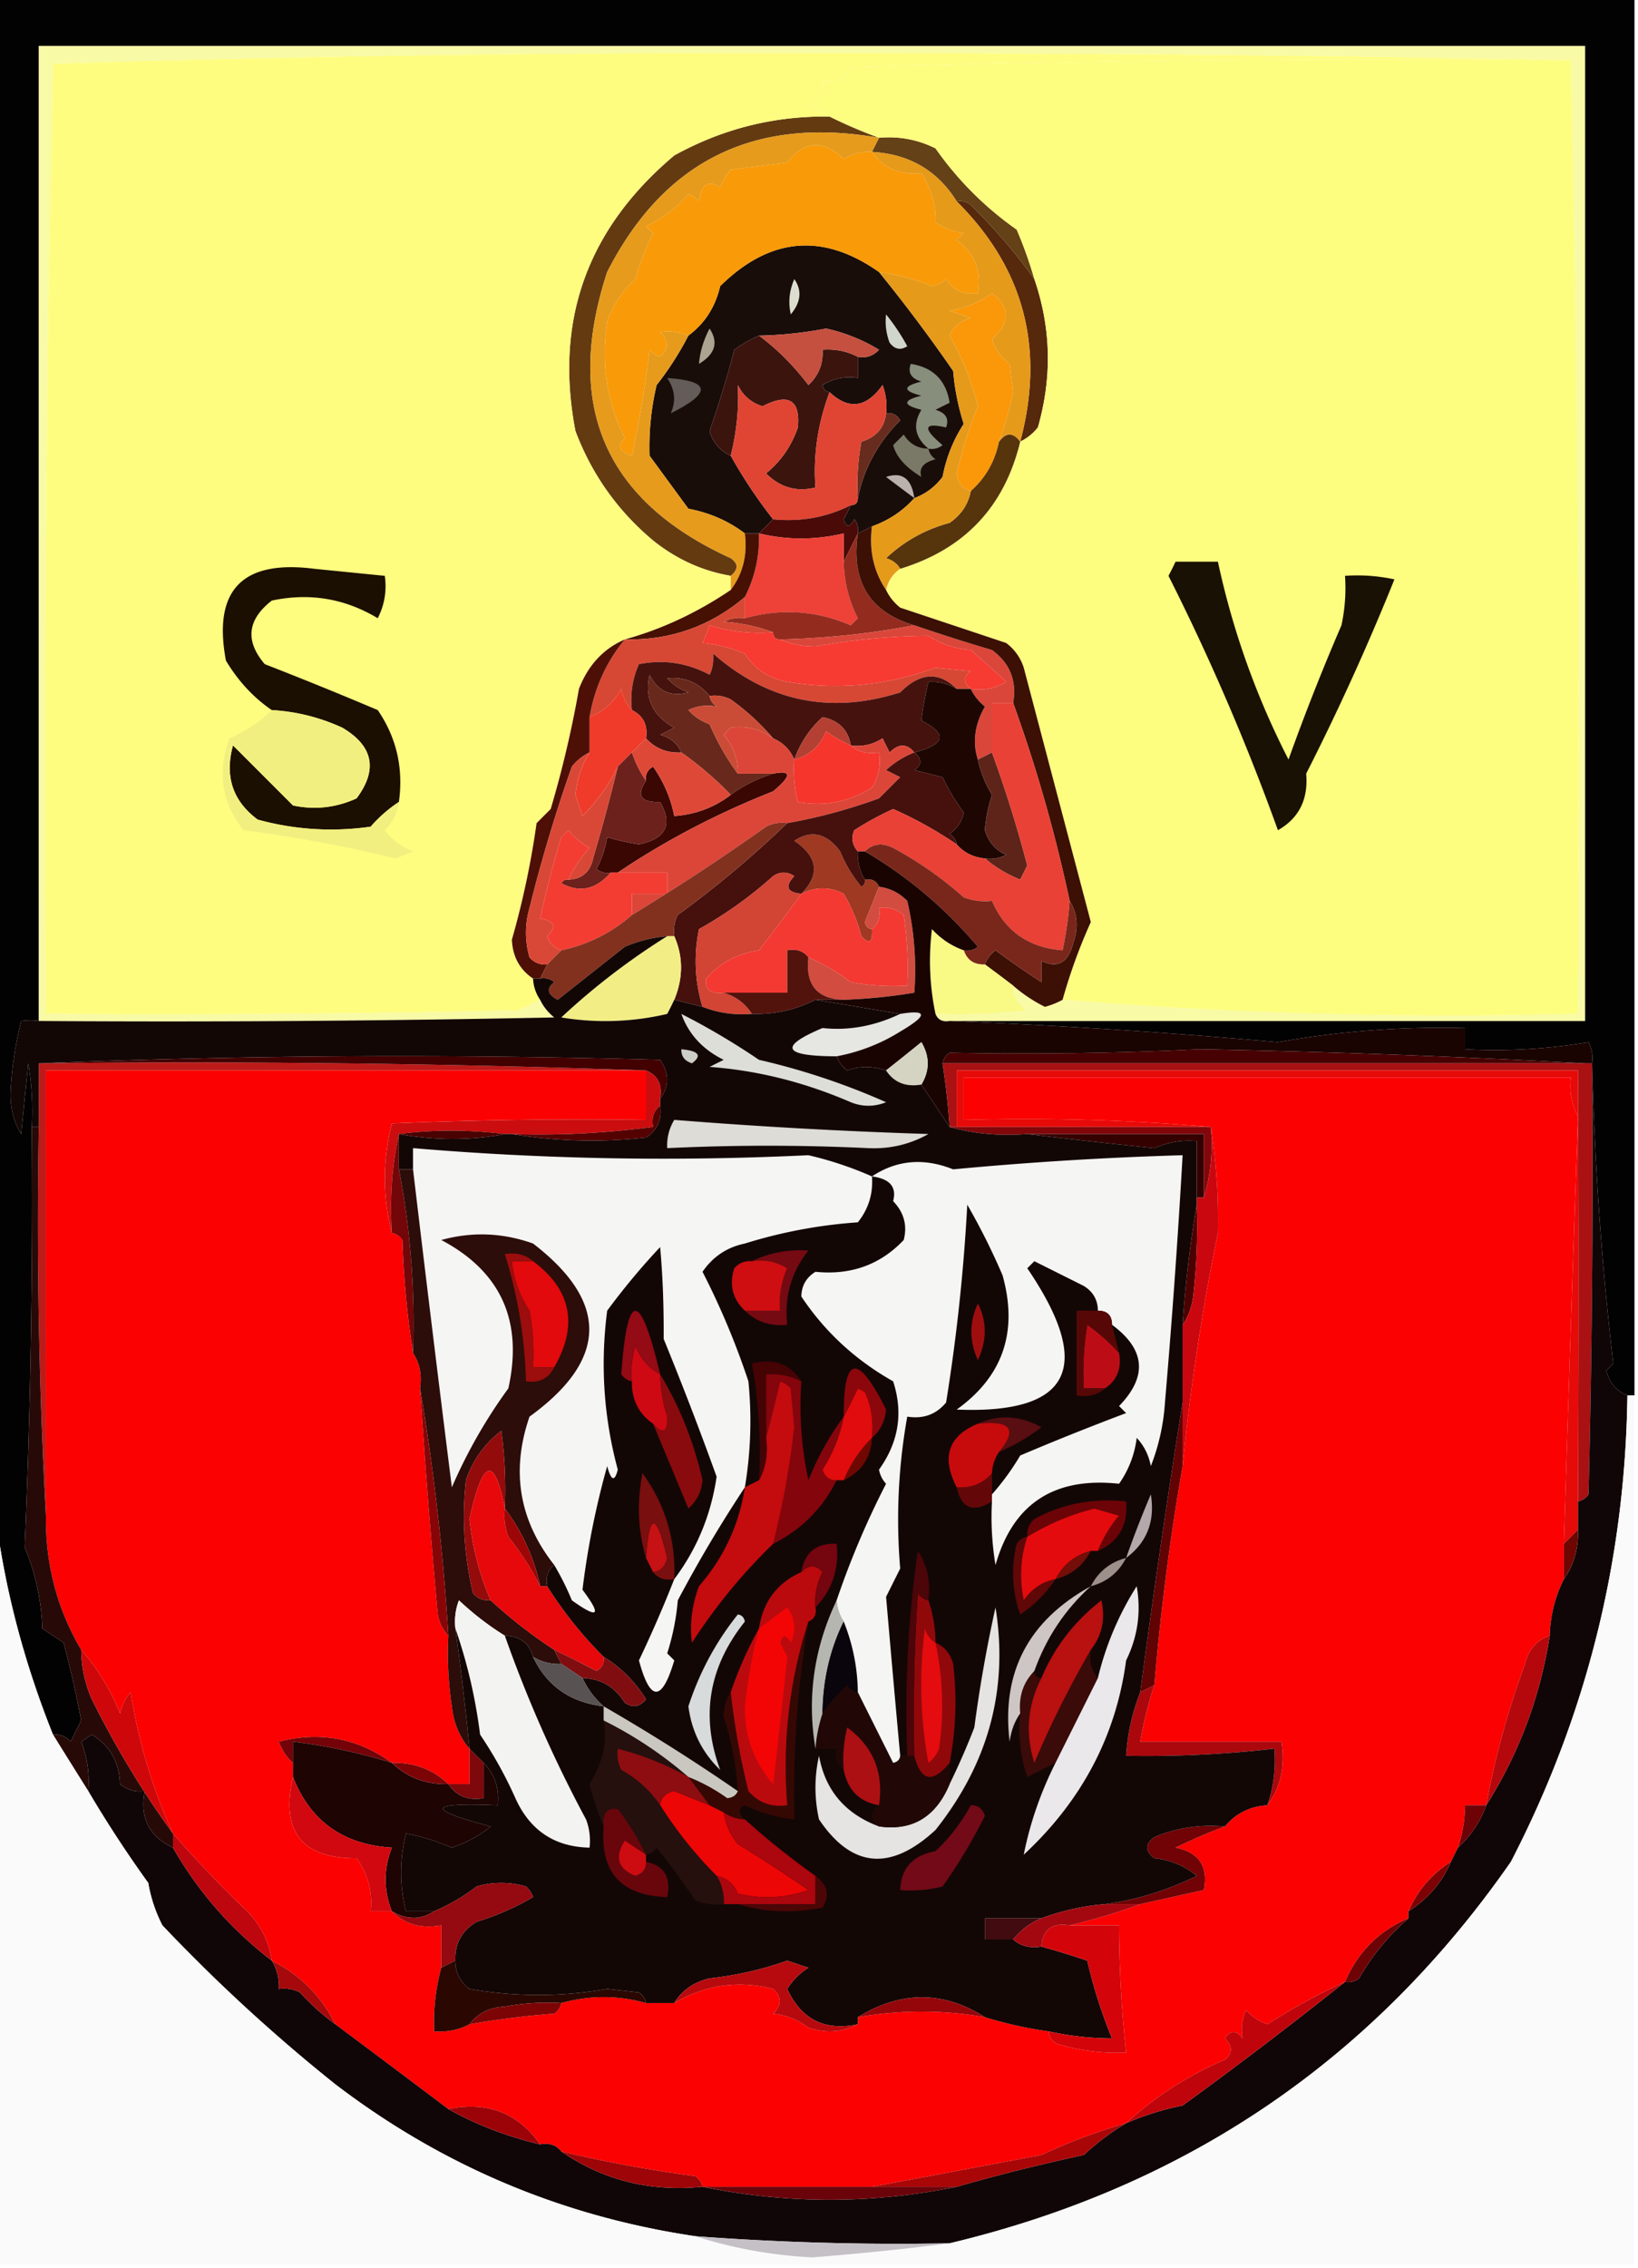 <svg xmlns="http://www.w3.org/2000/svg" width="232" height="321" style="shape-rendering:geometricPrecision;text-rendering:geometricPrecision;image-rendering:optimizeQuality;fill-rule:evenodd;clip-rule:evenodd"><path style="opacity:1" fill="#030202" d="M-.5-.5h232v198h-1c-1.526-.605-2.526-1.771-3-3.5l1-1a464.85 464.85 0 0 1-3-42.5 4.934 4.934 0 0 0-.5-3 79.547 79.547 0 0 1-17.5 1v-3a131.933 131.933 0 0 0-26.5 2 942.327 942.327 0 0 0-46.5-3h90V6.5H5.5v138c-.697-.124-1.53-.124-2.5 0a52.197 52.197 0 0 0-1.5 10c-.088 2.212.412 4.212 1.5 6l1-10a40.94 40.94 0 0 1 .5 9 1167.99 1167.99 0 0 1-1 59.5A32.8 32.8 0 0 1 6 230.5l3 2c.972 3.643 1.806 7.31 2.5 11l-1.5 3c-.67-.752-1.504-1.086-2.5-1-3.986-9.963-6.653-19.963-8-30V-.5z"/><path style="opacity:1" fill="#f8faa6" d="M134.5 144.5c-.992.172-1.658-.162-2-1a84.902 84.902 0 0 0 13-.5c-1.323-.816-1.989-1.983-2-3.5a20.987 20.987 0 0 0 4.5 3 11.123 11.123 0 0 0 2.5-1c23.977 1.99 48.31 2.657 73 2 .332-45.17-.001-90.17-1-135-34.332-.667-68.832-1-103.5-1C81.808 7.36 44.642 7.86 7.5 9a4540.142 4540.142 0 0 0-1 134.5c22.336.167 44.67 0 67-.5l3-1.5c.453.958 1.12 1.792 2 2.5-24.331.5-48.664.667-73 .5V6.5h219v138h-90z"/><path style="opacity:1" fill="#190d0a" d="M124.5 38.5a225.382 225.382 0 0 1 10.5 14 34.041 34.041 0 0 0 1.5 7.5c-1.471 2.243-2.471 4.743-3 7.5-1.069 1.41-2.403 2.41-4 3-1.618 1.816-3.618 3.15-6 4l-2 1a2.429 2.429 0 0 0-.5-2c-.654 1.196-1.154 1.196-1.5 0 .363-.683.696-1.35 1-2 .667 0 1-.333 1-1 .858-4.2 2.858-7.866 6-11-.457-.797-1.124-1.13-2-1a8.43 8.43 0 0 0-.5-4c-2.295 3.223-4.795 3.556-7.5 1-.543-.06-.876-.393-1-1 1.545-.952 3.212-1.285 5-1v-3c1.175.219 2.175-.114 3-1a24.378 24.378 0 0 0-7.5-3c-3.143.607-6.31.94-9.5 1a18.489 18.489 0 0 0-3.5 2 146.554 146.554 0 0 1-3.5 11.5c.478 1.642 1.478 2.81 3 3.5a68.882 68.882 0 0 0 6 9l-2 2h-2c-2.303-1.755-4.97-2.922-8-3.5L92 64.5a37.976 37.976 0 0 1 1-10 43.865 43.865 0 0 0 4.5-7c2.313-1.71 3.813-4.043 4.5-7 7.039-6.938 14.539-7.605 22.5-2z"/><path style="opacity:1" fill="#878e7c" d="M131.5 63.5c-1.924-1.59-2.257-3.423-1-5.5-2.667-.667-2.667-1.333 0-2-2.667-.667-2.667-1.333 0-2-1.456-.423-1.956-1.256-1.5-2.5 3.167.5 5 2.333 5.5 5.5l-2 1c1.456.423 1.956 1.256 1.5 2.5-3.199-.736-3.365.097-.5 2.5a2.427 2.427 0 0 1-2 .5z"/><path style="opacity:1" fill="#635c58" d="M94.5 53.5c6.174.425 6.34 2.092.5 5 .771-1.68.605-3.347-.5-5z"/><path style="opacity:1" fill="#3c140e" d="M107.5 47.5c2.563 1.896 4.897 4.23 7 7 1.45-1.35 2.117-3.017 2-5 1.792-.134 3.458.2 5 1v3c-1.788-.285-3.455.048-5 1 .124.607.457.94 1 1-1.673 4.461-2.34 8.961-2 13.5-2.681.664-5.015-.003-7-2 2.117-1.733 3.617-3.9 4.5-6.5.367-3.901-1.299-4.901-5-3-1.584-.488-2.751-1.488-3.5-3 .176 3.238-.157 6.572-1 10-1.522-.69-2.522-1.858-3-3.5a146.554 146.554 0 0 0 3.5-11.5 18.489 18.489 0 0 1 3.5-2z"/><path style="opacity:1" fill="#fa9809" d="M141.5 62.5c-.579 2.831-1.912 5.164-4 7-1.195-.366-1.861-1.199-2-2.5.78-3.3 1.78-6.467 3-9.5a38.141 38.141 0 0 0-4-10c.59-1.299 1.59-2.132 3-2.5l-3-1c2.164-.37 4.164-1.204 6-2.5 2.622 2.013 2.622 4.18 0 6.5.43 1.434 1.264 2.6 2.5 3.5l.5 4a53.646 53.646 0 0 1-2 7z"/><path style="opacity:1" fill="#c5503f" d="M121.5 50.5c-1.542-.8-3.208-1.134-5-1 .117 1.983-.55 3.65-2 5-2.103-2.77-4.437-5.104-7-7 3.19-.06 6.357-.393 9.5-1a24.378 24.378 0 0 1 7.5 3c-.825.886-1.825 1.219-3 1z"/><path style="opacity:1" fill="#aca491" d="M100.5 46.5c1.301 1.956.801 3.623-1.5 5 .134-1.69.634-3.356 1.5-5z"/><path style="opacity:1" fill="#d1d6cc" d="M125.5 44.5a29.048 29.048 0 0 1 3 4.5c-.949.617-1.782.45-2.5-.5a8.43 8.43 0 0 1-.5-4z"/><path style="opacity:1" fill="#ddded0" d="M112.5 39.5c1.121 1.59.954 3.256-.5 5-.384-1.697-.218-3.363.5-5z"/><path style="opacity:1" fill="#56280c" d="M135.5 28.5a2.427 2.427 0 0 1 2 .5c3.391 3.364 6.391 6.864 9 10.5 2.372 6.887 2.539 13.887.5 21-.708.88-1.542 1.547-2.5 2 3.532-13.211.532-24.545-9-34z"/><path style="opacity:1" fill="#f99a08" d="M123.5 21.5c1.676 2.334 4.009 3.334 7 3 1.447 2.316 2.113 4.65 2 7a10.255 10.255 0 0 0 4 1.5l-1 1c2.539 1.805 3.539 4.305 3 7.5-1.951.273-3.451-.393-4.5-2a3.942 3.942 0 0 1-2 1 31.61 31.61 0 0 0-7.5-2c-7.961-5.605-15.461-4.938-22.5 2-.687 2.957-2.187 5.29-4.5 7-1.347-.528-2.68-.695-4-.5 1.231 1.183 1.231 2.35 0 3.5a3.646 3.646 0 0 1-1.5-1 155.105 155.105 0 0 1-2.5 15c-1.77-.535-2.104-1.369-1-2.5-2.573-5.116-3.406-10.616-2.5-16.5a14.582 14.582 0 0 1 4-6 38.053 38.053 0 0 1 2.5-6.5l-1-1c2.258-1.02 4.258-2.52 6-4.5.586.21 1.086.543 1.5 1 .284-2.386 1.284-3.052 3-2a9.457 9.457 0 0 1 1.5-2.5l8-1c2.413-3.096 5.079-3.262 8-.5a6.846 6.846 0 0 1 4-1z"/><path style="opacity:1" fill="#643b11" d="M117.5 16.5a70.435 70.435 0 0 0 7 3c-17.634-3.082-30.468 3.251-38.5 19-6.192 18.878-.359 32.378 17.5 40.5 1.098.77 1.098 1.603 0 2.5-4.027-.684-7.694-2.35-11-5-5.017-4.197-8.683-9.363-11-15.5-3-15.626 1.667-28.626 14-39 6.864-3.79 14.197-5.623 22-5.5z"/><path style="opacity:1" fill="#644116" d="M124.5 19.5c2.82-.253 5.486.247 8 1.5 3.167 4.5 7 8.333 11.5 11.5a58.714 58.714 0 0 1 2.5 7c-2.609-3.636-5.609-7.136-9-10.5a2.427 2.427 0 0 0-2-.5c-2.715-4.363-6.715-6.697-12-7l1-2z"/><path style="opacity:1" fill="#fdfd80" d="M222.5 8.5c.999 44.83 1.332 89.83 1 135-24.69.657-49.023-.01-73-2a77.152 77.152 0 0 1 4-11c-3.159-11.966-6.325-23.966-9.5-36a6.977 6.977 0 0 0-2.5-3.5l-15-5c-.881-.708-1.547-1.542-2-2.5.282-1.278.949-2.278 2-3 9.105-2.772 14.772-8.772 17-18 .958-.453 1.792-1.12 2.5-2 2.039-7.113 1.872-14.113-.5-21a58.714 58.714 0 0 0-2.5-7c-4.5-3.167-8.333-7-11.5-11.5-2.514-1.253-5.18-1.753-8-1.5a70.435 70.435 0 0 1-7-3c-.763-.768-1.763-1.268-3-1.5 1.473-.71 2.14-1.876 2-3.5 1.846.278 3.18-.389 4-2 33.993-1 67.993-1.333 102-1z"/><path style="opacity:1" fill="#fefd80" d="M222.5 8.5c-34.007-.333-68.007 0-102 1-.82 1.611-2.154 2.278-4 2 .14 1.624-.527 2.79-2 3.5 1.237.232 2.237.732 3 1.5-7.803-.123-15.136 1.71-22 5.5-12.333 10.374-17 23.374-14 39 2.317 6.137 5.983 11.303 11 15.5 3.306 2.65 6.973 4.316 11 5v2c-4.768 3.222-9.768 5.556-15 7-3.036 1.312-5.202 3.646-6.5 7a153.258 153.258 0 0 1-4 17l-2 2a120.996 120.996 0 0 1-3.5 16.5c.113 2.399 1.113 4.232 3 5.5a5.728 5.728 0 0 0 1 3l-3 1.5c-22.33.5-44.664.667-67 .5-.33-44.906.003-89.739 1-134.5C44.642 7.86 81.808 7.36 119 7.5c34.668 0 69.168.333 103.5 1z"/><path style="opacity:1" fill="#e69b1d" d="m124.5 19.5-1 2a6.846 6.846 0 0 0-4 1c-2.921-2.762-5.587-2.596-8 .5l-8 1a9.457 9.457 0 0 0-1.5 2.5c-1.716-1.052-2.716-.386-3 2a3.646 3.646 0 0 0-1.5-1c-1.742 1.98-3.742 3.48-6 4.5l1 1a38.053 38.053 0 0 0-2.5 6.5 14.582 14.582 0 0 0-4 6c-.906 5.884-.073 11.384 2.5 16.5-1.104 1.131-.77 1.965 1 2.5a155.105 155.105 0 0 0 2.5-15c.414.457.914.79 1.5 1 1.231-1.15 1.231-2.317 0-3.5 1.32-.195 2.653-.028 4 .5a43.865 43.865 0 0 1-4.5 7 37.976 37.976 0 0 0-1 10l5.5 7.5c3.03.578 5.697 1.745 8 3.5.389 3.053-.277 5.72-2 8v-2c1.098-.897 1.098-1.73 0-2.5C85.641 70.878 79.808 57.378 86 38.5c8.032-15.749 20.866-22.082 38.5-19z"/><path style="opacity:1" fill="#7a7967" d="M131.5 63.5c.111.617.444 1.117 1 1.5-1.724.448-2.391 1.281-2 2.5-2.235-1.35-3.568-2.85-4-4.5l1.5-1.5c.816 1.323 1.983 1.99 3.5 2z"/><path style="opacity:1" fill="#682c1e" d="M125.5 58.5c.876-.13 1.543.203 2 1-3.142 3.134-5.142 6.8-6 11a32.462 32.462 0 0 1 .5-8c2.071-.603 3.238-1.936 3.5-4z"/><path style="opacity:1" fill="#bbb2ab" d="M129.5 70.5a494.818 494.818 0 0 1-4-3c2.281-.762 3.614.238 4 3z"/><path style="opacity:1" fill="#56340c" d="M144.5 62.5c-2.228 9.228-7.895 15.228-17 18-.418-.722-1.084-1.222-2-1.5 2.562-2.413 5.562-4.08 9-5 1.641-1.129 2.641-2.629 3-4.5 2.088-1.836 3.421-4.169 4-7 1-1.333 2-1.333 3 0z"/><path style="opacity:1" fill="#e04533" d="M117.5 55.5c2.705 2.556 5.205 2.223 7.5-1a8.43 8.43 0 0 1 .5 4c-.262 2.064-1.429 3.397-3.5 4a32.462 32.462 0 0 0-.5 8c0 .667-.333 1-1 1-3.389 1.72-7.056 2.387-11 2a68.882 68.882 0 0 1-6-9c.843-3.428 1.176-6.762 1-10 .749 1.512 1.916 2.512 3.5 3 3.701-1.901 5.367-.901 5 3-.883 2.6-2.383 4.767-4.5 6.5 1.985 1.997 4.319 2.664 7 2-.34-4.539.327-9.039 2-13.5z"/><path style="opacity:1" fill="#4a0b08" d="M120.5 71.5c-.304.65-.637 1.317-1 2 .346 1.196.846 1.196 1.5 0 .464.594.631 1.261.5 2l-2 4v-4c-4.042.95-8.042.95-12 0l2-2c3.944.387 7.611-.28 11-2z"/><path style="opacity:1" fill="#e69a1a" d="M123.5 21.5c5.285.303 9.285 2.637 12 7 9.532 9.455 12.532 20.789 9 34-1-1.333-2-1.333-3 0a53.646 53.646 0 0 0 2-7l-.5-4c-1.236-.9-2.07-2.066-2.5-3.5 2.622-2.32 2.622-4.487 0-6.5-1.836 1.296-3.836 2.13-6 2.5l3 1c-1.41.368-2.41 1.201-3 2.5a38.141 38.141 0 0 1 4 10 66.218 66.218 0 0 0-3 9.5c.139 1.301.805 2.134 2 2.5-.359 1.871-1.359 3.371-3 4.5-3.438.92-6.438 2.587-9 5 .916.278 1.582.778 2 1.5-1.051.722-1.718 1.722-2 3-1.765-2.623-2.432-5.623-2-9 2.382-.85 4.382-2.184 6-4 1.597-.59 2.931-1.59 4-3 .529-2.757 1.529-5.257 3-7.5a34.041 34.041 0 0 1-1.5-7.5 225.382 225.382 0 0 0-10.5-14 31.61 31.61 0 0 1 7.5 2 3.942 3.942 0 0 0 2-1c1.049 1.607 2.549 2.273 4.5 2 .539-3.195-.461-5.695-3-7.5l1-1a10.255 10.255 0 0 1-4-1.5c.113-2.35-.553-4.684-2-7-2.991.334-5.324-.666-7-3z"/><path style="opacity:1" fill="#ee4138" d="M107.5 75.5c3.958.95 7.958.95 12 0v4c.048 2.813.715 5.48 2 8l-1 1c-4.851-2.091-9.851-2.425-15-1v-3c1.429-2.808 2.095-5.808 2-9z"/><path style="opacity:1" fill="#461102" d="M105.5 75.5h2c.095 3.192-.571 6.192-2 9-4.891 4.144-10.557 6.144-17 6 5.232-1.444 10.232-3.778 15-7 1.723-2.28 2.389-4.947 2-8z"/><path style="opacity:1" fill="#932c1f" d="M121.5 75.5c-.988 6.802 1.678 11.136 8 13a116.253 116.253 0 0 1-19 2c-.667 0-1-.333-1-1-2.131-.814-4.464-1.314-7-1.5a4.932 4.932 0 0 1 3-.5c5.149-1.425 10.149-1.091 15 1l1-1a18.073 18.073 0 0 1-2-8l2-4z"/><path style="opacity:1" fill="#d64834" d="M105.5 84.5v3a4.932 4.932 0 0 0-3 .5c2.536.186 4.869.686 7 1.5a23.842 23.842 0 0 1-9-1c-.236.747-.57 1.58-1 2.5 2.077.192 4.077.692 6 1.5 1.381 2.191 3.381 3.524 6 4 7.142 1.2 14.142.534 21-2l5 .5c-1.098.77-1.098 1.603 0 2.5h-2c-2.517-2.496-5.183-2.33-8 .5-9.903 3.14-18.736 1.306-26.5-5.5.077 1.238-.089 2.238-.5 3-3.17-1.695-6.504-2.195-10-1.5-.923 2.04-1.256 4.207-1 6.5-.768-.763-1.268-1.763-1.5-3-1.049 1.884-2.549 3.218-4.5 4 .715-4.162 2.381-7.829 5-11 6.443.144 12.109-1.856 17-6z"/><path style="opacity:1" fill="#f73a32" d="M109.5 89.5c0 .667.333 1 1 1 1.464.66 3.131.993 5 1a92.293 92.293 0 0 1 16-1.5c1.785 1.163 3.785 1.83 6 2 1.708 1.51 3.374 3.01 5 4.5-1.545.952-3.212 1.285-5 1-1.098-.897-1.098-1.73 0-2.5l-5-.5c-6.858 2.534-13.858 3.2-21 2-2.619-.476-4.619-1.809-6-4a20.211 20.211 0 0 0-6-1.5c.43-.92.764-1.753 1-2.5a23.842 23.842 0 0 0 9 1z"/><path style="opacity:1" fill="#1b0f02" d="M56.5 113.5a19.565 19.565 0 0 0-4 3.5 39.082 39.082 0 0 1-16-1c-3.536-2.62-4.702-6.12-3.5-10.5l8.5 8.5c3.094.652 6.094.318 9-1 3.037-4.071 2.37-7.404-2-10a27.622 27.622 0 0 0-10-2.5c-2.582-1.755-4.748-4.088-6.5-7-1.87-9.965 2.296-14.298 12.5-13 3.341.336 6.675.67 10 1a9.864 9.864 0 0 1-1 6c-4.648-2.8-9.648-3.633-15-2.5-3.478 2.707-3.811 5.707-1 9a578.585 578.585 0 0 1 16 6.5c2.66 3.882 3.66 8.216 3 13z"/><path style="opacity:1" fill="#da473a" d="M129.5 88.5a278.527 278.527 0 0 0 11 3.5c2.541 1.848 3.541 4.348 3 7.5h-3v7l-2 1c-.788-2.442-.455-4.942 1-7.5-.881-.708-1.547-1.542-2-2.5 1.788.285 3.455-.048 5-1a370.285 370.285 0 0 0-5-4.5c-2.215-.17-4.215-.837-6-2a92.293 92.293 0 0 0-16 1.5c-1.869-.007-3.536-.34-5-1a116.253 116.253 0 0 0 19-2z"/><path style="opacity:1" fill="#46120e" d="M135.5 97.5c-1.208-.734-2.541-1.067-4-1-.497 2.097-.83 3.93-1 5.5 3.745 1.853 3.411 3.353-1 4.5-1.042-1.291-2.208-1.291-3.5 0l-1-2c-1.356.88-2.856 1.214-4.5 1-.358-2.201-1.692-3.535-4-4-1.826 1.647-3.16 3.647-4 6-.6-1.4-1.6-2.4-3-3a32.859 32.859 0 0 0-6-5.5 4.932 4.932 0 0 0-3-.5c-1.544-1.904-3.544-2.737-6-2.5a7.291 7.291 0 0 0 3 2c-2.481.677-4.315-.156-5.5-2.5-.746 3.29.42 5.789 3.5 7.5l-2 1c1.442.377 2.442 1.21 3 2.5-2.014.108-3.68-.558-5-2 .27-1.88-.396-3.213-2-4-.256-2.293.077-4.46 1-6.5 3.496-.695 6.83-.195 10 1.5.411-.762.577-1.762.5-3 7.764 6.806 16.597 8.64 26.5 5.5 2.817-2.83 5.483-2.996 8-.5z"/><path style="opacity:1" fill="#f03b2a" d="M89.5 100.5c1.604.787 2.27 2.12 2 4l-2 2-2 2c-1.245 2.567-2.912 4.901-5 7l-1-3c.219-2.193.885-4.193 2-6v-5c1.951-.782 3.451-2.116 4.5-4 .232 1.237.732 2.237 1.5 3z"/><path style="opacity:1" fill="#68291c" d="M100.5 98.5c.111.617.444 1.117 1 1.5-1.451-.263-2.784-.096-4 .5a7.292 7.292 0 0 0 3 2c1.104 2.55 2.437 4.883 4 7h5a20.514 20.514 0 0 0-6 3 47.149 47.149 0 0 0-7-6c-.558-1.29-1.558-2.123-3-2.5l2-1c-3.08-1.711-4.246-4.21-3.5-7.5 1.185 2.344 3.019 3.177 5.5 2.5a7.291 7.291 0 0 1-3-2c2.456-.237 4.456.596 6 2.5z"/><path style="opacity:1" fill="#cb4c36" d="M100.5 98.5a4.932 4.932 0 0 1 3 .5 32.859 32.859 0 0 1 6 5.5c-1.811-1.322-3.811-1.822-6-1.5l-1 1c1.361 1.584 2.028 3.418 2 5.5-1.563-2.117-2.896-4.45-4-7a7.292 7.292 0 0 1-3-2c1.216-.596 2.549-.763 4-.5-.556-.383-.889-.883-1-1.5z"/><path style="opacity:1" fill="#b44033" d="M120.5 105.5a18.473 18.473 0 0 1-3.5-2c-.876 2.135-2.376 3.469-4.5 4 .84-2.353 2.174-4.353 4-6 2.308.465 3.642 1.799 4 4z"/><path style="opacity:1" fill="#f1ef80" d="M38.5 100.5a27.622 27.622 0 0 1 10 2.5c4.37 2.596 5.037 5.929 2 10-2.906 1.318-5.906 1.652-9 1l-8.5-8.5c-1.202 4.38-.036 7.88 3.5 10.5a39.082 39.082 0 0 0 16 1 19.565 19.565 0 0 1 4-3.5c-.203 1.544-.87 2.878-2 4 1.017 1.352 2.35 2.352 4 3l-2.5 1a191.757 191.757 0 0 0-21.5-4c-3.09-3.854-3.757-8.187-2-13 2.313-1 4.313-2.334 6-4z"/><path style="opacity:1" fill="#f6352d" d="M120.5 105.5c1.068.934 2.401 1.268 4 1 .285 1.788-.048 3.455-1 5-3.344 2.028-6.844 2.694-10.5 2a18.453 18.453 0 0 1-.5-6c2.124-.531 3.624-1.865 4.5-4a18.473 18.473 0 0 0 3.5 2z"/><path style="opacity:1" fill="#3a0702" d="M103.5 112.5a20.514 20.514 0 0 1 6-3c2.64-.537 2.64.297 0 2.5-7.91 3.118-15.243 6.951-22 11.5h-1a2.429 2.429 0 0 1-2-.5 15.28 15.28 0 0 0 1.5-4.5c1.533.444 3.033.777 4.5 1 3.83-.787 4.83-2.787 3-6-2.748.098-3.414-.902-2-3-.13-.876.203-1.543 1-2 1.51 2.156 2.51 4.49 3 7 3.042-.233 5.708-1.233 8-3z"/><path style="opacity:1" fill="#191104" d="M166.5 79.5h6a113.07 113.07 0 0 0 10 28 318.916 318.916 0 0 1 7.5-19c.497-2.31.663-4.643.5-7 2.357-.163 4.69.003 7 .5a345.093 345.093 0 0 1-12.5 27.5c.316 3.637-1.018 6.304-4 8a322.802 322.802 0 0 0-15.5-36c.363-.683.696-1.35 1-2z"/><path style="opacity:1" fill="#de4937" d="M91.5 104.5c1.32 1.442 2.986 2.108 5 2a47.149 47.149 0 0 1 7 6c-2.292 1.767-4.958 2.767-8 3-.49-2.51-1.49-4.844-3-7-.797.457-1.13 1.124-1 2-.845-1.171-1.511-2.505-2-4l2-2z"/><path style="opacity:1" fill="#dc4638" d="M109.5 104.5c1.4.6 2.4 1.6 3 3a18.453 18.453 0 0 0 .5 6c3.656.694 7.156.028 10.5-2 .952-1.545 1.285-3.212 1-5-1.599.268-2.932-.066-4-1 1.644.214 3.144-.12 4.5-1l1 2c1.292-1.291 2.458-1.291 3.5 0a12.64 12.64 0 0 0-4 2.5l2 1-3 3c-4.348 1.583-8.682 2.749-13 3.5a4.934 4.934 0 0 0-3 .5 319.424 319.424 0 0 1-19 12.5v-3h5v-3h-7c6.757-4.549 14.09-8.382 22-11.5 2.64-2.203 2.64-3.037 0-2.5h-5c.028-2.082-.639-3.916-2-5.5l1-1c2.189-.322 4.189.178 6 1.5z"/><path style="opacity:1" fill="#1e0703" d="M135.5 97.5h2c.453.958 1.119 1.792 2 2.5-1.455 2.558-1.788 5.058-1 7.5a16.076 16.076 0 0 0 2 5c-.557 1.735-.89 3.402-1 5 .468 1.634 1.468 2.8 3 3.5a4.934 4.934 0 0 1-3 .5c-1.653-.16-2.986-.826-4-2-.111-.617-.444-1.117-1-1.5 1.074-.739 1.741-1.739 2-3a30.383 30.383 0 0 1-3-5l-4-1c1.098-.77 1.098-1.603 0-2.5 4.411-1.147 4.745-2.647 1-4.5.17-1.57.503-3.403 1-5.5 1.459-.067 2.792.266 4 1z"/><path style="opacity:1" fill="#3c1004" d="M123.5 74.5c-.432 3.377.235 6.377 2 9 .453.958 1.119 1.792 2 2.5l15 5a6.977 6.977 0 0 1 2.5 3.5c3.175 12.034 6.341 24.034 9.5 36a77.152 77.152 0 0 0-4 11c-.765.423-1.598.757-2.5 1a20.987 20.987 0 0 1-4.5-3 308.607 308.607 0 0 0-4-3c.283-.789.783-1.456 1.5-2a122.386 122.386 0 0 0 6.5 4.5v-3c2.292 1.101 3.792.268 4.5-2.5.789-2.212.622-4.212-.5-6-2.088-9.716-4.755-19.049-8-28 .541-3.152-.459-5.652-3-7.5a278.527 278.527 0 0 1-11-3.5c-6.322-1.864-8.988-6.198-8-13l2-1z"/><path style="opacity:1" fill="#4e1006" d="M88.5 90.5c-2.619 3.171-4.285 6.838-5 11v5c-.958.453-1.792 1.119-2.5 2a219.479 219.479 0 0 0-6 20 12.5 12.5 0 0 0 0 7c.67.752 1.504 1.086 2.5 1l-1 2h-1c-1.887-1.268-2.887-3.101-3-5.5a120.996 120.996 0 0 0 3.5-16.5l2-2a153.258 153.258 0 0 0 4-17c1.298-3.354 3.464-5.688 6.5-7z"/><path style="opacity:1" fill="#6c211c" d="M89.5 106.5c.489 1.495 1.155 2.829 2 4-1.414 2.098-.748 3.098 2 3 1.83 3.213.83 5.213-3 6a35.216 35.216 0 0 1-4.5-1 15.28 15.28 0 0 1-1.5 4.5 2.429 2.429 0 0 0 2 .5c-2.09 2.415-4.424 2.915-7 1.5.228-.399.562-.565 1-.5 1.91-.074 3.078-1.074 3.5-3a280.169 280.169 0 0 0 3.5-13l2-2z"/><path style="opacity:1" fill="#d94836" d="M83.5 106.5c-1.115 1.807-1.781 3.807-2 6l1 3c2.088-2.099 3.755-4.433 5-7a280.169 280.169 0 0 1-3.5 13c-.422 1.926-1.59 2.926-3.5 3 .752-1.6 1.752-3.1 3-4.5a10.756 10.756 0 0 1-3-2.5l-1 1a147.537 147.537 0 0 0-3 11.5c2.069.324 2.402 1.158 1 2.5.356 1.022 1.022 1.689 2 2l-2 2c-.996.086-1.83-.248-2.5-1a12.5 12.5 0 0 1 0-7 219.479 219.479 0 0 1 6-20c.708-.881 1.542-1.547 2.5-2z"/><path style="opacity:1" fill="#9f3922" d="M122.5 124.5c.992-.172 1.658.162 2 1-.659 1.638-1.326 3.305-2 5 .124.607.457.94 1 1 .107 1.879-.393 2.212-1.5 1a23.663 23.663 0 0 0-2.5-6c-1.96-1.019-3.96-1.019-6 0 2.678-2.73 2.344-5.23-1-7.5 2.411-1.589 4.578-1.089 6.5 1.5a18.924 18.924 0 0 0 3 5c.399-.228.565-.562.5-1z"/><path style="opacity:1" fill="#5e241a" d="M140.5 106.5a176.54 176.54 0 0 1 5 16l-1 2c-1.896-.775-3.563-1.775-5-3a4.934 4.934 0 0 0 3-.5c-1.532-.7-2.532-1.866-3-3.5.11-1.598.443-3.265 1-5a16.076 16.076 0 0 1-2-5l2-1z"/><path style="opacity:1" fill="#46100d" d="M129.5 106.5c1.098.897 1.098 1.73 0 2.5l4 1a30.383 30.383 0 0 0 3 5c-.259 1.261-.926 2.261-2 3 .556.383.889.883 1 1.5a57.933 57.933 0 0 0-9-5 43.725 43.725 0 0 0-5.5 3c-.47 1.077-.303 2.077.5 3-.067 1.459.266 2.792 1 4 .065.438-.101.772-.5 1a18.924 18.924 0 0 1-3-5c-1.922-2.589-4.089-3.089-6.5-1.5 3.344 2.27 3.678 4.77 1 7.5-2.049-.206-2.383-1.039-1-2.5-1-.667-2-.667-3 0a58.317 58.317 0 0 1-10.5 7.5c-.755 3.755-.589 7.422.5 11l-4-1c1.275-3.104 1.275-6.104 0-9a4.932 4.932 0 0 1 .5-3 146.655 146.655 0 0 0 15.5-13c4.318-.751 8.652-1.917 13-3.5l3-3-2-1a12.64 12.64 0 0 1 4-2.5z"/><path style="opacity:1" fill="#e94136" d="M143.5 99.5c3.245 8.951 5.912 18.284 8 28a51.569 51.569 0 0 1-1 7c-4.813-.392-8.146-2.726-10-7a8.43 8.43 0 0 1-4-.5 52.17 52.17 0 0 0-10-7c-1.566-.765-2.899-.598-4 .5h-1c-.803-.923-.97-1.923-.5-3a43.725 43.725 0 0 1 5.5-3 57.933 57.933 0 0 1 9 5c1.014 1.174 2.347 1.84 4 2 1.437 1.225 3.104 2.225 5 3l1-2a176.54 176.54 0 0 0-5-16v-7h3z"/><path style="opacity:1" fill="#f33d33" d="M80.5 124.5c-.438-.065-.772.101-1 .5 2.576 1.415 4.91.915 7-1.5h8v3h-5v3c-2.862 2.51-6.196 4.177-10 5-.978-.311-1.644-.978-2-2 1.402-1.342 1.069-2.176-1-2.5a147.537 147.537 0 0 1 3-11.5l1-1a10.756 10.756 0 0 0 3 2.5 18.714 18.714 0 0 0-3 4.5z"/><path style="opacity:1" fill="#83311f" d="M111.5 116.5a146.655 146.655 0 0 1-15.5 13 4.932 4.932 0 0 0-.5 3h-1a20.088 20.088 0 0 0-6 1.5l-9.5 7.5c-1.487-.753-1.654-1.586-.5-2.5a2.429 2.429 0 0 0-2-.5l1-2 2-2c3.804-.823 7.138-2.49 10-5a319.424 319.424 0 0 0 19-12.5 4.934 4.934 0 0 1 3-.5z"/><path style="opacity:1" fill="#7a271b" d="M151.5 127.5c1.122 1.788 1.289 3.788.5 6-.708 2.768-2.208 3.601-4.5 2.5v3a122.386 122.386 0 0 1-6.5-4.5c-.717.544-1.217 1.211-1.5 2-1.527.073-2.527-.594-3-2a2.428 2.428 0 0 0 2-.5c-4.62-5.462-9.954-9.962-16-13.5 1.101-1.098 2.434-1.265 4-.5a52.17 52.17 0 0 1 10 7 8.43 8.43 0 0 0 4 .5c1.854 4.274 5.187 6.608 10 7a51.569 51.569 0 0 0 1-7z"/><path style="opacity:1" fill="#f43932" d="M123.5 131.5c.904-.709 1.237-1.709 1-3 1.322-.17 2.489.163 3.5 1 .498 3.317.665 6.65.5 10a32.462 32.462 0 0 1-8-.5 30.137 30.137 0 0 0-6-3.5c-.709-.904-1.709-1.237-3-1v6h-9c-1.855.228-2.688-.439-2.5-2 1.978-2.239 4.478-3.572 7.5-4a315.06 315.06 0 0 0 6-8c2.04-1.019 4.04-1.019 6 0a23.663 23.663 0 0 1 2.5 6c1.107 1.212 1.607.879 1.5-1z"/><path style="opacity:1" fill="#d24c3f" d="M124.5 125.5c1.544.203 2.878.87 4 2a43.117 43.117 0 0 1 1 13c-3.307.551-6.64.884-10 1-3.775-.116-5.442-2.116-5-6a30.137 30.137 0 0 1 6 3.5c2.646.497 5.313.664 8 .5a50.464 50.464 0 0 0-.5-10c-1.011-.837-2.178-1.17-3.5-1 .237 1.291-.096 2.291-1 3-.543-.06-.876-.393-1-1 .674-1.695 1.341-3.362 2-5z"/><path style="opacity:1" fill="#d24434" d="M113.5 126.5a315.06 315.06 0 0 1-6 8c-3.022.428-5.522 1.761-7.5 4-.188 1.561.645 2.228 2.5 2 1.719.522 3.052 1.522 4 3-2.45.202-4.783-.131-7-1-1.089-3.578-1.255-7.245-.5-11a58.317 58.317 0 0 0 10.5-7.5c1-.667 2-.667 3 0-1.383 1.461-1.049 2.294 1 2.5z"/><path style="opacity:1" fill="#f2ee85" d="M94.5 132.5h1c1.275 2.896 1.275 5.896 0 9-.304.65-.637 1.317-1 2a38.064 38.064 0 0 1-15 .5 98.324 98.324 0 0 1 15-11.5z"/><path style="opacity:1" fill="#f9f986" d="M136.5 134.5c.473 1.406 1.473 2.073 3 2a308.607 308.607 0 0 1 4 3c.011 1.517.677 2.684 2 3.5a84.902 84.902 0 0 1-13 .5 36.433 36.433 0 0 1-.5-12 11.105 11.105 0 0 0 4.5 3z"/><path style="opacity:1" fill="#53130d" d="M114.5 135.5c-.442 3.884 1.225 5.884 5 6h-4c-2.803 1.428-5.803 2.095-9 2-.948-1.478-2.281-2.478-4-3h9v-6c1.291-.237 2.291.096 3 1z"/><path style="opacity:1" fill="#e6e6e2" d="M118.5 149.5c-7.604-.016-8.271-1.349-2-4 3.692.398 7.358-.268 11-2 3.919-.633 3.919.2 0 2.5a25.93 25.93 0 0 1-9 3.5z"/><path style="opacity:1" fill="#1a0401" d="M121.5 120.5h1c6.046 3.538 11.38 8.038 16 13.5a2.428 2.428 0 0 1-2 .5 11.105 11.105 0 0 1-4.5-3 36.433 36.433 0 0 0 .5 12c.342.838 1.008 1.172 2 1a942.327 942.327 0 0 1 46.5 3 131.933 131.933 0 0 1 26.5-2v3a79.547 79.547 0 0 0 17.5-1c.483.948.649 1.948.5 3h-1a1555.907 1555.907 0 0 0-54.5-2c-11.867.567-23.7.734-35.5.5-.556.383-.889.883-1 1.5.463 2.982.796 5.982 1 9l-4-6c1.194-1.984 1.194-3.984 0-6a455.669 455.669 0 0 1-5 4c-1.96-.638-3.793-.638-5.5 0-.717-.544-1.217-1.211-1.5-2a25.93 25.93 0 0 0 9-3.5c3.919-2.3 3.919-3.133 0-2.5l-12-2h4a76.926 76.926 0 0 0 10-1 43.117 43.117 0 0 0-1-13c-1.122-1.13-2.456-1.797-4-2-.342-.838-1.008-1.172-2-1-.734-1.208-1.067-2.541-1-4z"/><path style="opacity:1" fill="#480102" d="M224.5 150.5h-91c.111-.617.444-1.117 1-1.5 11.8.234 23.633.067 35.5-.5 18.339.354 36.506 1.021 54.5 2z"/><path style="opacity:1" fill="#bd1b19" d="M5.5 150.5c28.838-.331 57.505.002 86 1h-85v63a756.842 756.842 0 0 1-1-55v-9z"/><path style="opacity:1" fill="#d5d4c2" d="M130.5 153.5c-2.198.38-3.865-.287-5-2a455.669 455.669 0 0 0 5-4c1.194 2.016 1.194 4.016 0 6z"/><path style="opacity:1" fill="#a91113" d="M133.5 150.5h92c.167 20.336 0 40.669-.5 61-.383.556-.883.889-1.5 1a6021.06 6021.06 0 0 0 0-61h-88v8h-1a104.618 104.618 0 0 0-1-9z"/><path style="opacity:1" fill="#e60a09" d="M223.5 212.5v4l-2 2c.625-20.216 1.292-40.383 2-60.5-.906-1.699-1.239-3.533-1-5.5h-86v6c11.845-.328 23.512.005 35 1h-36v-8h88a6021.06 6021.06 0 0 1 0 61z"/><path style="opacity:1" fill="#fb0101" d="M91.5 151.5v7c-12.005-.167-24.005 0-36 .5-1.324 5.266-1.324 10.433 0 15.5.617.111 1.117.444 1.5 1 .173 5.516.673 10.849 1.5 16 .951 1.419 1.285 3.085 1 5 .69 10.672 1.524 21.339 2.5 32 .232 1.237.732 2.237 1.5 3-.165 3.35.002 6.683.5 10 .24 2.352 1.073 4.352 2.5 6v5h-3c-2.184-2.085-4.851-3.085-8-3-4.81-3.485-10.143-4.485-16-3 .442 1.239 1.11 2.239 2 3v2c-1.793 7.7 1.207 11.533 9 11.5 1.613 2.228 2.28 4.728 2 7.5h3c1.779 1.844 4.112 2.51 7 2v6a29.221 29.221 0 0 0-1 9c1.791.134 3.458-.199 5-1a121.659 121.659 0 0 1 12-1.5c.556-.383.89-.883 1-1.5 4.028-1.12 8.028-1.12 12 0h4c4.426-2.592 9.093-3.259 14-2 1.231 1.151 1.231 2.317 0 3.5 1.884.216 3.551.883 5 2 2.539.796 4.872.629 7-.5v-1a51.677 51.677 0 0 1 18 0 57.403 57.403 0 0 0 9 2c.12 1.086.787 1.753 2 2a29.146 29.146 0 0 0 9 1 173.558 173.558 0 0 1-1-18h-7a83.25 83.25 0 0 0 10-3l9-2c.657-3.341-.676-5.341-4-6a73.972 73.972 0 0 1 7-3c1.53-1.846 3.53-2.846 6-3 1.888-2.488 2.555-5.488 2-9h-20a53.76 53.76 0 0 1 2-8 344.747 344.747 0 0 1 4-31 322.593 322.593 0 0 1 5-33 84.297 84.297 0 0 0-1-15c-11.488-.995-23.155-1.328-35-1v-6h86c-.239 1.967.094 3.801 1 5.5-.708 20.117-1.375 40.284-2 60.5v5a18.974 18.974 0 0 0-2 8c-1.835.622-3.002 1.956-3.5 4a121.186 121.186 0 0 0-5.5 20h-3a19.22 19.22 0 0 1-1 6l-1 2c-2.743 1.739-4.743 4.073-6 7v1c-4.187 1.771-7.187 4.771-9 9a87.777 87.777 0 0 0-11 6 7.293 7.293 0 0 1-3-2c-.596 1.216-.763 2.549-.5 4-.893-1.211-1.726-1.211-2.5 0 1.09 1.109 1.09 2.109 0 3-5.224 2.241-9.89 5.241-14 9a83.382 83.382 0 0 0-12 4.5 6058.386 6058.386 0 0 1-24 4.5h-24c-.11-.617-.444-1.117-1-1.5a190.853 190.853 0 0 1-19-3.5c-.709-.904-1.709-1.237-3-1-3.126-4.458-7.459-6.124-13-5a4982.526 4982.526 0 0 0-16-12c-2.028-4.028-5.028-7.028-9-9-.408-2.698-1.574-5.031-3.5-7a160.88 160.88 0 0 1-10.5-11c-2.863-6.241-4.863-12.907-6-20a6.807 6.807 0 0 0-1.5 3c-1.344-3.365-3.177-6.365-5.5-9-3.406-5.747-5.073-12.08-5-19v-63h85z"/><path style="opacity:1" fill="#cb0d0f" d="M91.5 151.5c1.677.683 2.343 2.017 2 4v1c-.904.709-1.237 1.709-1 3-6.85.896-13.516 1.229-20 1h-1c-5.182-.629-10.182-.629-15 0-.986 4.47-1.32 9.137-1 14-1.324-5.067-1.324-10.234 0-15.5 11.995-.5 23.995-.667 36-.5v-7z"/><path style="opacity:1" fill="#82070b" d="M134.5 159.5h37c.313 3.542-.021 6.875-1 10v-9h-25c-3.871.315-7.538-.018-11-1z"/><path style="opacity:1" fill="#350100" d="M145.5 160.5h25v9h-1v-8a11.988 11.988 0 0 0-6 1 1046.476 1046.476 0 0 1-18-2z"/><path style="opacity:1" fill="#f5f5f4" d="M123.5 166.5c.183 2.436-.484 4.603-2 6.5a69.608 69.608 0 0 0-16 3c-2.523.518-4.523 1.852-6 4a109.053 109.053 0 0 1 6.5 15.5 56.68 56.68 0 0 1-.5 15 188.86 188.86 0 0 0-9.5 16 33.995 33.995 0 0 1-1.5 7.5l1 1c-1.749 5.906-3.416 5.906-5 0a177.937 177.937 0 0 0 5-11.5c3.204-4.253 5.204-9.086 6-14.5a494.632 494.632 0 0 0-7.5-19.5c.029-4.726-.138-9.059-.5-13a98.978 98.978 0 0 0-7.5 9c-.993 7.629-.493 15.129 1.5 22.5-.444 1.762-.944 1.595-1.5-.5a116.652 116.652 0 0 0-3.5 17.5c2.774 3.697 2.274 4.197-1.5 1.5a38.715 38.715 0 0 0-2.5-5c-4.983-6.329-6.15-13.329-3.5-21 11.109-8.047 11.275-16.214.5-24.5-4.302-1.535-8.635-1.702-13-.5 8.444 4.465 11.611 11.465 9.5 21a72.828 72.828 0 0 0-8 14 6337.574 6337.574 0 0 1-5.5-45v-3a422.693 422.693 0 0 0 56 1 50.68 50.68 0 0 1 9 3z"/><path style="opacity:1" fill="#730608" d="M56.5 160.5v5c1.638 8.481 2.305 17.147 2 26-.827-5.151-1.327-10.484-1.5-16-.383-.556-.883-.889-1.5-1-.32-4.863.014-9.53 1-14z"/><path style="opacity:1" fill="#2c0d09" d="M56.5 165.5h2a6337.574 6337.574 0 0 0 5.5 45 72.828 72.828 0 0 1 8-14c2.111-9.535-1.056-16.535-9.5-21 4.365-1.202 8.698-1.035 13 .5 10.775 8.286 10.609 16.453-.5 24.5-2.65 7.671-1.483 14.671 3.5 21-.904.709-1.237 1.709-1 3h-1a27.516 27.516 0 0 0-5-11 60.94 60.94 0 0 0-.5-11c-2.387 1.855-4.054 4.188-5 7a46.394 46.394 0 0 0 1 16c.67.752 1.504 1.086 2.5 1a68.49 68.49 0 0 0 9 7l1 2c-1.459.067-2.792-.266-4-1-.535-1.946-1.868-2.946-4-3-2.263-1.396-4.43-3.063-6.5-5a8.435 8.435 0 0 0-.5 4 445.47 445.47 0 0 1 2 17c-1.427-1.648-2.26-3.648-2.5-6a50.442 50.442 0 0 1-.5-10 331.35 331.35 0 0 0-4-35c.285-1.915-.049-3.581-1-5 .305-8.853-.362-17.519-2-26z"/><path style="opacity:1" fill="#4b0100" d="M169.5 170.5a84.902 84.902 0 0 1-.5 13c-.21 1.558-.71 2.891-1.5 4a170.342 170.342 0 0 1 2-17z"/><path style="opacity:1" fill="#e20a0d" d="M75.5 178.5c5.417 4.042 6.417 9.042 3 15h-3a32.438 32.438 0 0 0-.5-8c-1.411-2.15-2.245-4.484-2.5-7h3z"/><path style="opacity:1" fill="#ca070f" d="M171.5 159.5a84.297 84.297 0 0 1 1 15 322.593 322.593 0 0 0-5 33v-20c.79-1.109 1.29-2.442 1.5-4 .499-4.321.666-8.654.5-13v-1h1c.979-3.125 1.313-6.458 1-10z"/><path style="opacity:1" fill="#9c0d0d" d="M75.5 178.5h-3c.255 2.516 1.089 4.85 2.5 7 .497 2.646.664 5.313.5 8h3c-.787 1.604-2.12 2.271-4 2a66.022 66.022 0 0 0-3-18c1.599-.268 2.932.066 4 1z"/><path style="opacity:1" fill="#940b0c" d="M71.5 213.5c-1.462-7.546-3.129-7.046-5 1.5.418 4.038 1.418 7.872 3 11.5-.996.086-1.83-.248-2.5-1a46.394 46.394 0 0 1-1-16c.946-2.812 2.613-5.145 5-7a60.94 60.94 0 0 1 .5 11z"/><path style="opacity:1" fill="#e6080a" d="M71.5 213.5a8.435 8.435 0 0 0 .5 4c1.788 2.26 3.288 4.593 4.5 7h1a57.491 57.491 0 0 0 8 10c.13.876-.203 1.543-1 2a198.685 198.685 0 0 0-6-3 68.49 68.49 0 0 1-9-7c-1.582-3.628-2.582-7.462-3-11.5 1.871-8.546 3.538-9.046 5-1.5z"/><path style="opacity:1" fill="#9d0607" d="M71.5 213.5a27.516 27.516 0 0 1 5 11c-1.212-2.407-2.712-4.74-4.5-7a8.435 8.435 0 0 1-.5-4z"/><path style="opacity:1" fill="#880507" d="M59.5 196.5a331.35 331.35 0 0 1 4 35c-.768-.763-1.268-1.763-1.5-3a1205.484 1205.484 0 0 1-2.5-32z"/><path style="opacity:1" fill="#100607" d="M225.5 150.5a464.85 464.85 0 0 0 3 42.5l-1 1c.474 1.729 1.474 2.895 3 3.5-.306 23.337-5.806 45.337-16.5 66-19.5 28.022-46 46.022-79.5 54a386.907 386.907 0 0 1-36-1c-18.874-2.797-35.874-9.964-51-21.5A240.864 240.864 0 0 1 23 272.5a20.625 20.625 0 0 1-2-6 170.185 170.185 0 0 1-8.5-13 15.42 15.42 0 0 0-1-7l1.5-1c2.58 1.588 3.913 3.922 4 7 1.011.837 2.178 1.17 3.5 1-.726 3.76.607 6.427 4 8 3.548 6.221 8.215 11.555 14 16 .734 1.208 1.067 2.541 1 4a4.934 4.934 0 0 1 3 .5 31.473 31.473 0 0 0 5 4.5 4982.526 4982.526 0 0 1 16 12c3.978 2.221 8.31 3.888 13 5 1.291-.237 2.291.096 3 1 5.922 4.075 12.589 5.742 20 5 12.009 2.446 24.009 2.446 36 0a281.322 281.322 0 0 1 18-4.5 36.063 36.063 0 0 1 6-4.5 39.98 39.98 0 0 1 8-2.5 631.837 631.837 0 0 0 23-17.5 2.428 2.428 0 0 0 2-.5 32.303 32.303 0 0 1 7-8.5v-1c2.743-1.739 4.743-4.073 6-7l1-2c1.826-1.647 3.16-3.647 4-6 4.627-7.278 7.627-15.278 9-24 .084-2.827.75-5.494 2-8 1.424-2.015 2.09-4.348 2-7v-4c.617-.111 1.117-.444 1.5-1 .5-20.331.667-40.664.5-61z"/><path style="opacity:1" fill="#610203" d="M167.5 198.5v9a344.747 344.747 0 0 0-4 31l-2 1a1576.663 1576.663 0 0 1 6-41z"/><path style="opacity:1" fill="#270a07" d="M4.5 159.5h1a756.842 756.842 0 0 0 1 55c-.073 6.92 1.594 13.253 5 19 .023 2.427.523 4.76 1.5 7 3.384 6.798 7.218 13.131 11.5 19v2c-3.393-1.573-4.726-4.24-4-8-1.322.17-2.489-.163-3.5-1-.087-3.078-1.42-5.412-4-7l-1.5 1a15.42 15.42 0 0 1 1 7c-1.653-2.631-3.32-5.297-5-8 .996-.086 1.83.248 2.5 1l1.5-3a150.894 150.894 0 0 0-2.5-11l-3-2A32.8 32.8 0 0 0 3.5 219a1167.99 1167.99 0 0 0 1-59.5z"/><path style="opacity:1" fill="#fafafb" d="M230.5 197.5h1v123H-.5v-105c1.347 10.037 4.014 20.037 8 30 1.68 2.703 3.347 5.369 5 8a170.185 170.185 0 0 0 8.5 13 20.625 20.625 0 0 0 2 6A240.864 240.864 0 0 0 47.5 295c15.126 11.536 32.126 18.703 51 21.5 5.226 1.684 10.726 2.684 16.5 3a406.371 406.371 0 0 0 19.5-2c33.5-7.978 60-25.978 79.5-54 10.694-20.663 16.194-42.663 16.5-66z"/><path style="opacity:1" fill="#730308" d="M55.5 249.5a81.495 81.495 0 0 0-14-3v3c-.89-.761-1.558-1.761-2-3 5.857-1.485 11.19-.485 16 3z"/><path style="opacity:1" fill="#b4080d" d="M219.5 231.5c-1.373 8.722-4.373 16.722-9 24a121.186 121.186 0 0 1 5.5-20c.498-2.044 1.665-3.378 3.5-4z"/><path style="opacity:1" fill="#6e0602" d="M223.5 216.5c.09 2.652-.576 4.985-2 7v-5l2-2z"/><path style="opacity:1" fill="#aa080d" d="M163.5 238.5a53.76 53.76 0 0 0-2 8h20c.555 3.512-.112 6.512-2 9 .888-2.554 1.221-5.221 1-8a161.24 161.24 0 0 1-21 1c.2-3.13.866-6.13 2-9l2-1z"/><path style="opacity:1" fill="#f3f4f2" d="M71.5 231.5a185.227 185.227 0 0 0 11.5 26 8.435 8.435 0 0 1 .5 4c-4.944-.102-8.444-2.435-10.5-7a59.026 59.026 0 0 0-5-9c-.667-5.255-1.834-10.255-3.5-15a8.435 8.435 0 0 1 .5-4c2.07 1.937 4.237 3.604 6.5 5z"/><path style="opacity:1" fill="#ce080a" d="M11.5 233.5c2.323 2.635 4.156 5.635 5.5 9a6.807 6.807 0 0 1 1.5-3c1.137 7.093 3.137 13.759 6 20-4.282-5.869-8.116-12.202-11.5-19a17.758 17.758 0 0 1-1.5-7z"/><path style="opacity:1" fill="#7f080c" d="m66.5 247.5 2 2v5c-2.198.38-3.865-.287-5-2h3v-5z"/><path style="opacity:1" fill="#1e0402" d="M55.5 249.5c2.184 2.085 4.851 3.085 8 3 1.135 1.713 2.802 2.38 5 2v-5c1.574 1.602 2.24 3.602 2 6-9.959-.417-10.292.583-1 3a17.724 17.724 0 0 1-5.5 3 29.303 29.303 0 0 0-6.5-2c-.918 3.712-.918 7.378 0 11h4c-1.889 1.242-3.889 1.242-6 0-1.178-2.977-1.178-5.977 0-9-6.902-.431-11.568-3.765-14-10v-5a81.495 81.495 0 0 1 14 3z"/><path style="opacity:1" fill="#7c0407" d="M55.5 249.5c3.149-.085 5.816.915 8 3-3.149.085-5.816-.915-8-3z"/><path style="opacity:1" fill="#6d0207" d="M210.5 255.5c-.84 2.353-2.174 4.353-4 6a19.22 19.22 0 0 0 1-6h3z"/><path style="opacity:1" fill="#d1080f" d="M41.5 251.5c2.432 6.235 7.098 9.569 14 10-1.178 3.023-1.178 6.023 0 9h-3c.28-2.772-.387-5.272-2-7.5-7.793.033-10.793-3.8-9-11.5z"/><path style="opacity:1" fill="#710205" d="M173.5 258.5a73.972 73.972 0 0 0-7 3c3.324.659 4.657 2.659 4 6l-9 2h-5c4.435-.604 8.768-1.937 13-4-1.72-1.434-3.72-2.267-6-2.5-1.333-1-1.333-2 0-3 3.188-1.316 6.522-1.816 10-1.5z"/><path style="opacity:1" fill="#130706" d="M94.5 132.5a98.324 98.324 0 0 0-15 11.5 38.064 38.064 0 0 0 15-.5c.363-.683.696-1.35 1-2l4 1c2.217.869 4.55 1.202 7 1 3.197.095 6.197-.572 9-2l12 2c-3.642 1.732-7.308 2.398-11 2-6.271 2.651-5.604 3.984 2 4 .283.789.783 1.456 1.5 2 1.707-.638 3.54-.638 5.5 0 1.135 1.713 2.802 2.38 5 2l4 6c3.462.982 7.129 1.315 11 1 5.869.705 11.869 1.371 18 2a11.988 11.988 0 0 1 6-1v9a170.342 170.342 0 0 0-2 17v11a1576.663 1576.663 0 0 0-6 41 29.446 29.446 0 0 0-2 9 161.24 161.24 0 0 0 21-1c.221 2.779-.112 5.446-1 8-2.47.154-4.47 1.154-6 3-3.478-.316-6.812.184-10 1.5-1.333 1-1.333 2 0 3 2.28.233 4.28 1.066 6 2.5-4.232 2.063-8.565 3.396-13 4a33.691 33.691 0 0 0-9 2h-8v3h4c1.068.934 2.401 1.268 4 1 2.179.603 4.346 1.27 6.5 2a70.807 70.807 0 0 0 3.5 11 41.73 41.73 0 0 1-9-1 57.403 57.403 0 0 1-9-2c-5.891-3.754-11.891-3.754-18 0v1c-4.673.991-8.006-.676-10-5a9.425 9.425 0 0 1 3-3l-3-1a48.208 48.208 0 0 1-11 2.5c-2.26.549-3.926 1.716-5 3.5h-4c-.11-.617-.444-1.117-1-1.5l-4.5-.5a56.263 56.263 0 0 1-19.5 0c-1.353-1.024-2.02-2.357-2-4-.107-2.403.893-4.236 3-5.5a37.708 37.708 0 0 0 8-3.5 3.646 3.646 0 0 0-1-1.5 12.494 12.494 0 0 0-7 0 27.204 27.204 0 0 1-6 3.5h-4c-.918-3.622-.918-7.288 0-11a29.303 29.303 0 0 1 6.5 2 17.724 17.724 0 0 0 5.5-3c-9.292-2.417-8.959-3.417 1-3 .24-2.398-.426-4.398-2-6l-2-2a445.47 445.47 0 0 0-2-17c1.666 4.745 2.833 9.745 3.5 15a59.026 59.026 0 0 1 5 9c2.056 4.565 5.556 6.898 10.5 7a8.435 8.435 0 0 0-.5-4 185.227 185.227 0 0 1-11.5-26c2.132.054 3.465 1.054 4 3 1.944 4.112 5.277 6.445 10 7a12.072 12.072 0 0 1-3-4c2.584.069 4.584 1.235 6 3.5 1.135.749 2.135.583 3-.5-1.568-2.507-3.568-4.507-6-6a57.491 57.491 0 0 1-8-10c-.237-1.291.096-2.291 1-3a38.715 38.715 0 0 1 2.5 5c3.774 2.697 4.274 2.197 1.5-1.5a116.652 116.652 0 0 1 3.5-17.5c.556 2.095 1.056 2.262 1.5.5-1.993-7.371-2.493-14.871-1.5-22.5a98.978 98.978 0 0 1 7.5-9c.362 3.941.529 8.274.5 13a494.632 494.632 0 0 1 7.5 19.5c-.796 5.414-2.796 10.247-6 14.5a177.937 177.937 0 0 1-5 11.5c1.584 5.906 3.251 5.906 5 0l-1-1a33.995 33.995 0 0 0 1.5-7.5 188.86 188.86 0 0 1 9.5-16 56.68 56.68 0 0 0 .5-15 109.053 109.053 0 0 0-6.5-15.5c1.477-2.148 3.477-3.482 6-4a69.608 69.608 0 0 1 16-3c1.516-1.897 2.183-4.064 2-6.5a50.68 50.68 0 0 0-9-3c-18.776.903-37.443.57-56-1v3h-2v-5c5.166.926 10.166.926 15 0h1a69.282 69.282 0 0 0 19 .5c1.607-1.049 2.273-2.549 2-4.5v-1c1.307-1.723 1.307-3.557 0-5.5-29.503-.83-58.836-.664-88 .5v9h-1a40.94 40.94 0 0 0-.5-9l-1 10c-1.088-1.788-1.588-3.788-1.5-6a52.197 52.197 0 0 1 1.5-10c.97-.124 1.803-.124 2.5 0 24.336.167 48.669 0 73-.5-.88-.708-1.547-1.542-2-2.5a5.728 5.728 0 0 1-1-3h1a2.429 2.429 0 0 1 2 .5c-1.154.914-.987 1.747.5 2.5l9.5-7.5a20.088 20.088 0 0 1 6-1.5z"/><path style="opacity:1" fill="#68060c" d="M91.5 262.5a184.223 184.223 0 0 1-3-2c-1.502 2.333-1.002 3.999 1.5 5 1.03-.336 1.53-1.003 1.5-2 2.584.548 3.584 2.215 3 5-6.532-.197-9.532-3.531-9-10-.228-1.855.439-2.688 2-2.5a36.627 36.627 0 0 1 4 6.5z"/><path style="opacity:1" fill="#730a17" d="M137.5 255.5c.997-.03 1.664.47 2 1.5a76.136 76.136 0 0 1-6 10 18.453 18.453 0 0 1-6 .5c.126-3.095 1.793-4.928 5-5.5a25.53 25.53 0 0 0 5-6.5z"/><path style="opacity:1" fill="#ed0606" d="m100.5 255.5 2 1a9.175 9.175 0 0 0 2 4.5 253.57 253.57 0 0 1 10 6.5c-3.284 1.157-6.618 1.324-10 .5-.578-1.417-1.578-2.25-3-2.5a57.491 57.491 0 0 1-8-10c.12-1.086.787-1.753 2-2 1.677.687 3.344 1.354 5 2z"/><path style="opacity:1" fill="#cd0c12" d="M91.5 262.5v1c.03.997-.47 1.664-1.5 2-2.502-1.001-3.002-2.667-1.5-5 1.018.693 2.018 1.359 3 2z"/><path style="opacity:1" fill="#ac060e" d="M102.5 256.5c.891.61 1.891.943 3 1a107.896 107.896 0 0 0 10 8v4h-13c.067-1.459-.266-2.792-1-4 1.422.25 2.422 1.083 3 2.5 3.382.824 6.716.657 10-.5a253.57 253.57 0 0 0-10-6.5 9.175 9.175 0 0 1-2-4.5z"/><path style="opacity:1" fill="#e5e4e2" d="M124.5 258.5c4.719.664 8.052-1.336 10-6a102.128 102.128 0 0 0 3.5-8 198.814 198.814 0 0 1 3-17c1.848 11.553-.985 22.053-8.5 31.5-6.368 5.888-11.868 5.388-16.5-1.5-.667-3-.667-6 0-9 .877 4.887 3.71 8.22 8.5 10z"/><path style="opacity:1" fill="#360804" d="M114.5 229.5a146.103 146.103 0 0 0-2 28 21.028 21.028 0 0 1-7-2c-.963.47-.963 1.137 0 2a5.727 5.727 0 0 1-3-1l-2-1-3-4a25.198 25.198 0 0 1 5.5 3c.765-.07 1.265-.403 1.5-1a41.414 41.414 0 0 0-2-10.5c.014-1.385.348-2.551 1-3.5a105.242 105.242 0 0 0 2.5 14c1.444 1.655 3.278 2.322 5.5 2-.693-9.04.307-17.707 3-26z"/><path style="opacity:1" fill="#210806" d="m121.5 239.5 5 10c.607-.124.94-.457 1-1h2c.911 3.613 2.578 3.946 5 1v3c-1.948 4.664-5.281 6.664-10 6-1.333-1-1.333-2 0-3 .686-4.62-.814-8.287-4.5-11a18.453 18.453 0 0 0-.5 6c-.904-.709-1.237-1.709-1-3h-3a20.69 20.69 0 0 1 1-5c.929-1.436 2.095-2.769 3.5-4 .383.556.883.889 1.5 1z"/><path style="opacity:1" fill="#25100e" d="M85.5 243.5a57.43 57.43 0 0 1 12 8 41.911 41.911 0 0 0-10-4 4.932 4.932 0 0 0 .5 3c2.276 1.262 4.11 2.929 5.5 5a57.491 57.491 0 0 0 8 10c.734 1.208 1.067 2.541 1 4a8.431 8.431 0 0 1-4-.5 95.447 95.447 0 0 0-5.5-7.5c-.383.556-.883.889-1.5 1a36.627 36.627 0 0 0-4-6.5c-1.561-.188-2.228.645-2 2.5a41.727 41.727 0 0 1-2-6c1.909-3.009 2.576-6.009 2-9z"/><path style="opacity:1" fill="#ad1013" d="M124.5 255.5c-2.755-.463-4.422-2.13-5-5a18.453 18.453 0 0 1 .5-6c3.686 2.713 5.186 6.38 4.5 11z"/><path style="opacity:1" fill="#8e0d10" d="m97.5 251.5 3 4a319.756 319.756 0 0 1-5-2c-1.213.247-1.88.914-2 2-1.39-2.071-3.224-3.738-5.5-5a4.932 4.932 0 0 1-.5-3 41.911 41.911 0 0 1 10 4z"/><path style="opacity:1" fill="#3a0b09" d="M154.5 233.5c-.268 1.599.066 2.932 1 4l-6 12-4 2a21.127 21.127 0 0 1-1-9c-.241-2.398.426-4.398 2-6 0 .667.333 1 1 1-1.981 3.849-2.314 7.849-1 12a144.86 144.86 0 0 1 8-16z"/><path style="opacity:1" fill="#b91010" d="M154.5 233.5a144.86 144.86 0 0 0-8 16c-1.314-4.151-.981-8.151 1-12 1.828-4.342 4.661-8.009 8.5-11 .588 2.639.088 4.973-1.5 7z"/><path style="opacity:1" fill="#cac7c0" d="M85.5 241.5a276.103 276.103 0 0 1 19 12c-.235.597-.735.93-1.5 1a25.198 25.198 0 0 0-5.5-3 57.43 57.43 0 0 0-12-8v-2z"/><path style="opacity:1" fill="#d7dbdb" d="M104.5 228.5c.543.06.876.393 1 1-5.136 6.43-6.303 13.43-3.5 21-2.543-2.453-4.043-5.453-4.5-9 1.566-4.802 3.899-9.135 7-13z"/><path style="opacity:1" fill="#bb0a0d" d="M115.5 227.5c.172.992-.162 1.658-1 2-2.693 8.293-3.693 16.96-3 26-2.222.322-4.056-.345-5.5-2a105.242 105.242 0 0 1-2.5-14c1.088-3.2 2.421-6.2 4-9 .556-3.789 2.556-6.455 6-8 1.075-1.062 2.075-1.062 3 0a9.108 9.108 0 0 0-1 5z"/><path style="opacity:1" fill="#eae8eb" d="m149.5 249.5 6-12a42.95 42.95 0 0 1 5.5-13c.638 3.67.138 7.17-1.5 10.5-1.431 10.685-6.264 19.851-14.5 27.5.883-4.457 2.383-8.79 4.5-13z"/><path style="opacity:1" fill="#f30506" d="M107.5 230.5a514.367 514.367 0 0 0 4-3c1.131 1.574 1.298 3.241.5 5-.654-1.196-1.154-1.196-1.5 0l1 2a1504.65 1504.65 0 0 1-2 18c-2.699-3.107-4.033-6.773-4-11a79.934 79.934 0 0 1 2-11z"/><path style="opacity:1" fill="#cdc6c4" d="M154.5 224.5c-3.656 3.303-6.322 7.303-8 12-1.574 1.602-2.241 3.602-2 6-.79 1.109-1.29 2.442-1.5 4-1.19-9.783 2.643-17.116 11.5-22z"/><path style="opacity:1" fill="#800e11" d="M78.5 233.5c1.966.941 3.966 1.941 6 3 .797-.457 1.13-1.124 1-2 2.432 1.493 4.432 3.493 6 6-.865 1.083-1.865 1.249-3 .5-1.416-2.265-3.416-3.431-6-3.5l-3-2-1-2z"/><path style="opacity:1" fill="#585253" d="M75.5 234.5c1.208.734 2.541 1.067 4 1l3 2a12.072 12.072 0 0 0 3 4c-4.723-.555-8.056-2.888-10-7z"/><path style="opacity:1" fill="#91080b" d="M131.5 226.5a19.22 19.22 0 0 1 1 6c1.29.558 2.123 1.558 2.5 3 .564 4.694.397 9.36-.5 14-2.422 2.946-4.089 2.613-5-1-.166-7.674 0-15.341.5-23 .383.556.883.889 1.5 1z"/><path style="opacity:1" fill="#e40c0e" d="M132.5 232.5a42.34 42.34 0 0 1 .5 15 4.457 4.457 0 0 1-1.5 2 60.713 60.713 0 0 1-.5-19c.278.916.778 1.582 1.5 2z"/><path style="opacity:1" fill="#b6b6b1" d="M118.5 226.5a5.727 5.727 0 0 0 1 3c-1.949 3.979-2.949 8.313-3 13a20.69 20.69 0 0 0-1 5c-1.222-7.244-.222-14.244 3-21z"/><path style="opacity:1" fill="#0a040c" d="M119.5 229.5a27.555 27.555 0 0 1 2 10c-.617-.111-1.117-.444-1.5-1-1.405 1.231-2.571 2.564-3.5 4 .051-4.687 1.051-9.021 3-13z"/><path style="opacity:1" fill="#4c0508" d="M131.5 226.5c-.617-.111-1.117-.444-1.5-1-.5 7.659-.666 15.326-.5 23h-1c-.391-9.733.109-19.4 1.5-29 1.352 2.094 1.852 4.427 1.5 7z"/><path style="opacity:1" fill="#600708" d="M145.5 217.5c-.968 2.945-1.134 5.945-.5 9 1.129-1.641 2.629-2.641 4.5-3a17.858 17.858 0 0 1-5 5c-1.157-3.284-1.324-6.618-.5-10 .383-.556.883-.889 1.5-1z"/><path style="opacity:1" fill="#9d908b" d="M159.5 220.5c-1.085 2.087-2.751 3.42-5 4 1.085-2.087 2.751-3.42 5-4z"/><path style="opacity:1" fill="#730e09" d="M154.5 219.5c-1.085 2.087-2.751 3.42-5 4 1.085-2.087 2.751-3.42 5-4z"/><path style="opacity:1" fill="#75050f" d="M115.5 227.5a9.108 9.108 0 0 1 1-5c-.925-1.062-1.925-1.062-3 0 .467-2.797 2.133-4.131 5-4 .368 3.544-.632 6.544-3 9z"/><path style="opacity:1" fill="#c61115" d="m92.5 222.5-1-2c.451-6.527 1.451-6.527 3 0-.247 1.213-.914 1.88-2 2z"/><path style="opacity:1" fill="#790f0e" d="M95.5 223.5c-1.291.237-2.291-.096-3-1 1.086-.12 1.753-.787 2-2-1.549-6.527-2.549-6.527-3 0-1.145-3.811-1.312-7.811-.5-12 3.244 4.485 4.744 9.485 4.5 15z"/><path style="opacity:1" fill="#e40b0e" d="M155.5 219.5h-1c-2.249.58-3.915 1.913-5 4-1.871.359-3.371 1.359-4.5 3-.634-3.055-.468-6.055.5-9a33.76 33.76 0 0 1 9.5-4l3.5 1a19.221 19.221 0 0 0-3 5z"/><path style="opacity:1" fill="#b5a8aa" d="M159.5 220.5a150.644 150.644 0 0 1 3.5-9c.621 3.802-.545 6.802-3.5 9z"/><path style="opacity:1" fill="#6c0407" d="M155.5 219.5a19.221 19.221 0 0 1 3-5l-3.5-1a33.76 33.76 0 0 0-9.5 4c-.086-.996.248-1.829 1-2.5 4.01-2.173 8.343-3.006 13-2.5.284 3.357-1.049 5.691-4 7z"/><path style="opacity:1" fill="#84050c" d="M113.5 195.5a49.87 49.87 0 0 0 1 14c1.325-3.291 2.991-6.291 5-9a20.726 20.726 0 0 1-3 7.5c.336 1.03 1.003 1.53 2 1.5-2.013 4.013-5.013 7.013-9 9a119.52 119.52 0 0 0 3-16.5l-.5-5.5a3.647 3.647 0 0 0-1.5-1 345.94 345.94 0 0 1-2 8v-9c1.792-.134 3.458.199 5 1z"/><path style="opacity:1" fill="#c40b0e" d="M109.5 218.5c-4.294 4.142-8.127 8.809-11.5 14-.328-2.707.005-5.374 1-8 3.531-4.06 5.698-8.727 6.5-14l2-1c.961-1.765 1.295-3.765 1-6a345.94 345.94 0 0 0 2-8 3.647 3.647 0 0 1 1.5 1l.5 5.5a119.52 119.52 0 0 1-3 16.5z"/><path style="opacity:1" fill="#6e0801" d="M123.5 203.5c-.122 2.792-1.456 4.792-4 6a18.478 18.478 0 0 1 4-6z"/><path style="opacity:1" fill="#e10c0d" d="M123.5 203.5a18.478 18.478 0 0 0-4 6h-1c-.997.03-1.664-.47-2-1.5a20.726 20.726 0 0 0 3-7.5 71.254 71.254 0 0 0 2-4l1 .5c.923 2.041 1.256 4.208 1 6.5z"/><path style="opacity:1" fill="#890b0e" d="M93.5 194.5c2.761 4.547 4.761 9.547 6 15-.137 1.607-.804 2.941-2 4-1.674-4.013-3.34-8.013-5-12 1.395 1.554 2.061 1.221 2-1a19.062 19.062 0 0 1-1-6z"/><path style="opacity:1" fill="#450304" d="M113.5 195.5c-1.542-.801-3.208-1.134-5-1v9c.295 2.235-.039 4.235-1 6a70.907 70.907 0 0 0-1-16.5c3.065-.815 5.398.018 7 2.5z"/><path style="opacity:1" fill="#cf0913" d="M93.5 194.5a19.062 19.062 0 0 0 1 6c.061 2.221-.605 2.554-2 1-2.045-1.423-3.045-3.423-3-6-.16-1.699.007-3.366.5-5 .74 1.819 1.907 3.152 3.5 4z"/><path style="opacity:1" fill="#8c070c" d="M123.5 203.5c.256-2.292-.077-4.459-1-6.5l-1-.5a71.254 71.254 0 0 1-2 4c-.017-8.717 1.983-9.05 6-1-.168 1.671-.835 3.004-2 4z"/><path style="opacity:1" fill="#940a15" d="M93.5 194.5c-1.593-.848-2.76-2.181-3.5-4a12.935 12.935 0 0 0-.5 5c-.617-.111-1.117-.444-1.5-1 .836-11.96 2.67-11.96 5.5 0z"/><path style="opacity:1" fill="#750a13" d="M105.5 185.5h5a11.988 11.988 0 0 1 1-6c-1.545-.952-3.212-1.285-5-1 2.47-1.193 5.136-1.693 8-1.5-2.429 3.041-3.429 6.541-3 10.5-2.398.241-4.398-.426-6-2z"/><path style="opacity:1" fill="#ce0e11" d="M106.5 178.5c1.788-.285 3.455.048 5 1a11.988 11.988 0 0 0-1 6h-5c-1.748-1.66-2.248-3.66-1.5-6 .671-.752 1.504-1.086 2.5-1z"/><path style="opacity:1" fill="#f5f6f4" d="M140.5 212.5v-1a35.524 35.524 0 0 0 4-5.5 387.23 387.23 0 0 1 15-6l-1-1c4.066-4.181 3.733-8.014-1-11.5 0-1.333-.667-2-2-2-.011-1.517-.677-2.684-2-3.5l-7-3.5-1 1c9.521 13.995 6.187 20.662-10 20 6.558-4.696 8.724-11.03 6.5-19a94.478 94.478 0 0 0-5-10 264.447 264.447 0 0 1-3 28c-1.401 1.692-3.234 2.359-5.5 2a82.444 82.444 0 0 0-1 21.5l-2 4a4307.11 4307.11 0 0 0 2 22.5c-.06.543-.393.876-1 1l-5-10a27.555 27.555 0 0 0-2-10 5.727 5.727 0 0 1-1-3 120.563 120.563 0 0 1 7-16.5 3.943 3.943 0 0 1-1-2c2.786-3.878 3.452-8.045 2-12.5-5.334-3.004-9.667-7.004-13-12 .029-1.529.696-2.696 2-3.5 5.014.505 9.181-.995 12.5-4.5.536-2.067.036-3.901-1.5-5.5.532-2.005-.468-3.171-3-3.5 3.509-2.328 7.342-2.661 11.5-1a502.995 502.995 0 0 1 32.5-2 1197.308 1197.308 0 0 1-2.5 35 29.927 29.927 0 0 1-2 9c-.29-1.544-.956-2.877-2-4a14.293 14.293 0 0 1-2.5 6.5c-9.207-.997-15.04 2.837-17.5 11.5a40.914 40.914 0 0 1-.5-9z"/><path style="opacity:1" fill="#640709" d="M140.5 208.5v4c-2.663 1.67-4.33 1.003-5-2 2.054.135 3.721-.532 5-2z"/><path style="opacity:1" fill="#590e12" d="M138.5 201.5c2.94-1.33 5.94-1.163 9 .5a27.563 27.563 0 0 1-6 3.5c2.669-3.177 1.669-4.51-3-4z"/><path style="opacity:1" fill="#c70b0d" d="M138.5 201.5c4.669-.51 5.669.823 3 4a5.727 5.727 0 0 0-1 3c-1.279 1.468-2.946 2.135-5 2-2.197-4.253-1.197-7.253 3-9z"/><path style="opacity:1" fill="#bc0d17" d="M158.5 191.5c.38 2.198-.287 3.865-2 5h-3a40.914 40.914 0 0 1 .5-9 26.416 26.416 0 0 1 4.5 4z"/><path style="opacity:1" fill="#9f0e0f" d="M138.5 184.5c1.3 2.524 1.3 5.191 0 8-1.229-2.699-1.229-5.365 0-8z"/><path style="opacity:1" fill="#570806" d="M155.5 185.5c1.333 0 2 .667 2 2l1 4a26.416 26.416 0 0 0-4.5-4 40.914 40.914 0 0 0-.5 9h3c-1.068.934-2.401 1.268-4 1v-12h3z"/><path style="opacity:1" fill="#540102" d="M93.5 156.5c.273 1.951-.393 3.451-2 4.5a69.282 69.282 0 0 1-19-.5c6.484.229 13.15-.104 20-1-.237-1.291.096-2.291 1-3z"/><path style="opacity:1" fill="#490101" d="M56.5 160.5c4.818-.629 9.818-.629 15 0-4.834.926-9.834.926-15 0z"/><path style="opacity:1" fill="#dddcd7" d="M95.5 158.5a752.846 752.846 0 0 0 36 2c-2.614 1.469-5.448 2.136-8.5 2a297.697 297.697 0 0 0-28.5 0c-.067-1.459.266-2.792 1-4z"/><path style="opacity:1" fill="#ddded7" d="M96.5 143.5a101.902 101.902 0 0 1 11 6.5 98.741 98.741 0 0 1 18 6c-1.667.667-3.333.667-5 0-6.558-2.837-13.224-4.503-20-5l2-1c-2.955-1.448-4.955-3.615-6-6.5z"/><path style="opacity:1" fill="#cdcec5" d="M96.5 148.5c2.483.23 2.983.897 1.5 2-1.03-.336-1.53-1.003-1.5-2z"/><path style="opacity:1" fill="#420001" d="M5.5 150.5a1293.727 1293.727 0 0 1 88-.5c1.307 1.943 1.307 3.777 0 5.5.343-1.983-.323-3.317-2-4a1850.087 1850.087 0 0 0-86-1z"/><path style="opacity:1" fill="#7d0205" d="M205.5 263.5c-1.257 2.927-3.257 5.261-6 7 1.257-2.927 3.257-5.261 6-7z"/><path style="opacity:1" fill="#950910" d="m64.5 277.5-2 1v-6c-2.888.51-5.221-.156-7-2 2.111 1.242 4.111 1.242 6 0a27.204 27.204 0 0 0 6-3.5 12.494 12.494 0 0 1 7 0c.457.414.79.914 1 1.5a37.708 37.708 0 0 1-8 3.5c-2.107 1.264-3.107 3.097-3 5.5z"/><path style="opacity:1" fill="#4c0606" d="M115.5 265.5c1.72 1.251 2.053 2.751 1 4.5-4.189.812-8.189.645-12-.5h11v-4z"/><path style="opacity:1" fill="#bd060e" d="M24.5 259.5a160.88 160.88 0 0 0 10.5 11c1.926 1.969 3.092 4.302 3.5 7-5.785-4.445-10.452-9.779-14-16v-2z"/><path style="opacity:1" fill="#d3050a" d="M151.5 272.5h7c.018 5.951.351 11.951 1 18a29.146 29.146 0 0 1-9-1c-1.213-.247-1.88-.914-2-2a41.73 41.73 0 0 0 9 1 70.807 70.807 0 0 1-3.5-11 119.778 119.778 0 0 0-6.5-2c.194-2.412 1.527-3.412 4-3z"/><path style="opacity:1" fill="#410b0f" d="M147.5 271.5a9.82 9.82 0 0 0-4 3h-4v-3h8z"/><path style="opacity:1" fill="#a30811" d="M156.5 269.5h5a83.25 83.25 0 0 1-10 3c-2.473-.412-3.806.588-4 3-1.599.268-2.932-.066-4-1a9.82 9.82 0 0 1 4-3 33.691 33.691 0 0 1 9-2z"/><path style="opacity:1" fill="#6e0305" d="M199.5 271.5a32.303 32.303 0 0 0-7 8.5 2.428 2.428 0 0 1-2 .5c1.813-4.229 4.813-7.229 9-9z"/><path style="opacity:1" fill="#b70a0e" d="M121.5 286.5c-2.128 1.129-4.461 1.296-7 .5-1.449-1.117-3.116-1.784-5-2 1.231-1.183 1.231-2.349 0-3.5-4.907-1.259-9.574-.592-14 2 1.074-1.784 2.74-2.951 5-3.5a48.208 48.208 0 0 0 11-2.5l3 1a9.425 9.425 0 0 0-3 3c1.994 4.324 5.327 5.991 10 5z"/><path style="opacity:1" fill="#a5090b" d="M38.5 277.5c3.972 1.972 6.972 4.972 9 9a31.473 31.473 0 0 1-5-4.5 4.934 4.934 0 0 0-3-.5c.067-1.459-.266-2.792-1-4z"/><path style="opacity:1" fill="#2a0801" d="M64.5 277.5c-.02 1.643.647 2.976 2 4a56.263 56.263 0 0 0 19.5 0l4.5.5c.556.383.89.883 1 1.5-3.972-1.12-7.972-1.12-12 0a32.462 32.462 0 0 0-8 .5c-2.153.099-3.82.933-5 2.5-1.542.801-3.209 1.134-5 1-.132-3.07.201-6.07 1-9l2-1z"/><path style="opacity:1" fill="#95060b" d="M139.5 285.5a51.677 51.677 0 0 0-18 0c6.109-3.754 12.109-3.754 18 0z"/><path style="opacity:1" fill="#7d0405" d="M79.5 283.5c-.11.617-.444 1.117-1 1.5-4.048.304-8.048.804-12 1.5 1.18-1.567 2.847-2.401 5-2.5a32.462 32.462 0 0 1 8-.5z"/><path style="opacity:1" fill="#bf050b" d="M190.5 280.5a631.837 631.837 0 0 1-23 17.5 39.98 39.98 0 0 0-8 2.5c4.11-3.759 8.776-6.759 14-9 1.09-.891 1.09-1.891 0-3 .774-1.211 1.607-1.211 2.5 0-.263-1.451-.096-2.784.5-4a7.293 7.293 0 0 0 3 2 87.777 87.777 0 0 1 11-6z"/><path style="opacity:1" fill="#9c0309" d="M63.5 298.5c5.541-1.124 9.874.542 13 5-4.69-1.112-9.022-2.779-13-5z"/><path style="opacity:1" fill="#9d0508" d="M79.5 304.5a190.853 190.853 0 0 0 19 3.5c.556.383.89.883 1 1.5-7.411.742-14.078-.925-20-5z"/><path style="opacity:1" fill="#a90608" d="M159.5 300.5a36.063 36.063 0 0 0-6 4.5 281.322 281.322 0 0 0-18 4.5h-12a6058.386 6058.386 0 0 0 24-4.5 83.382 83.382 0 0 1 12-4.5z"/><path style="opacity:1" fill="#6b040a" d="M99.5 309.5h36c-11.991 2.446-23.991 2.446-36 0z"/><path style="opacity:1" fill="#c5c0c6" d="M98.5 316.5a386.907 386.907 0 0 0 36 1 406.371 406.371 0 0 1-19.5 2c-5.774-.316-11.274-1.316-16.5-3z"/></svg>
